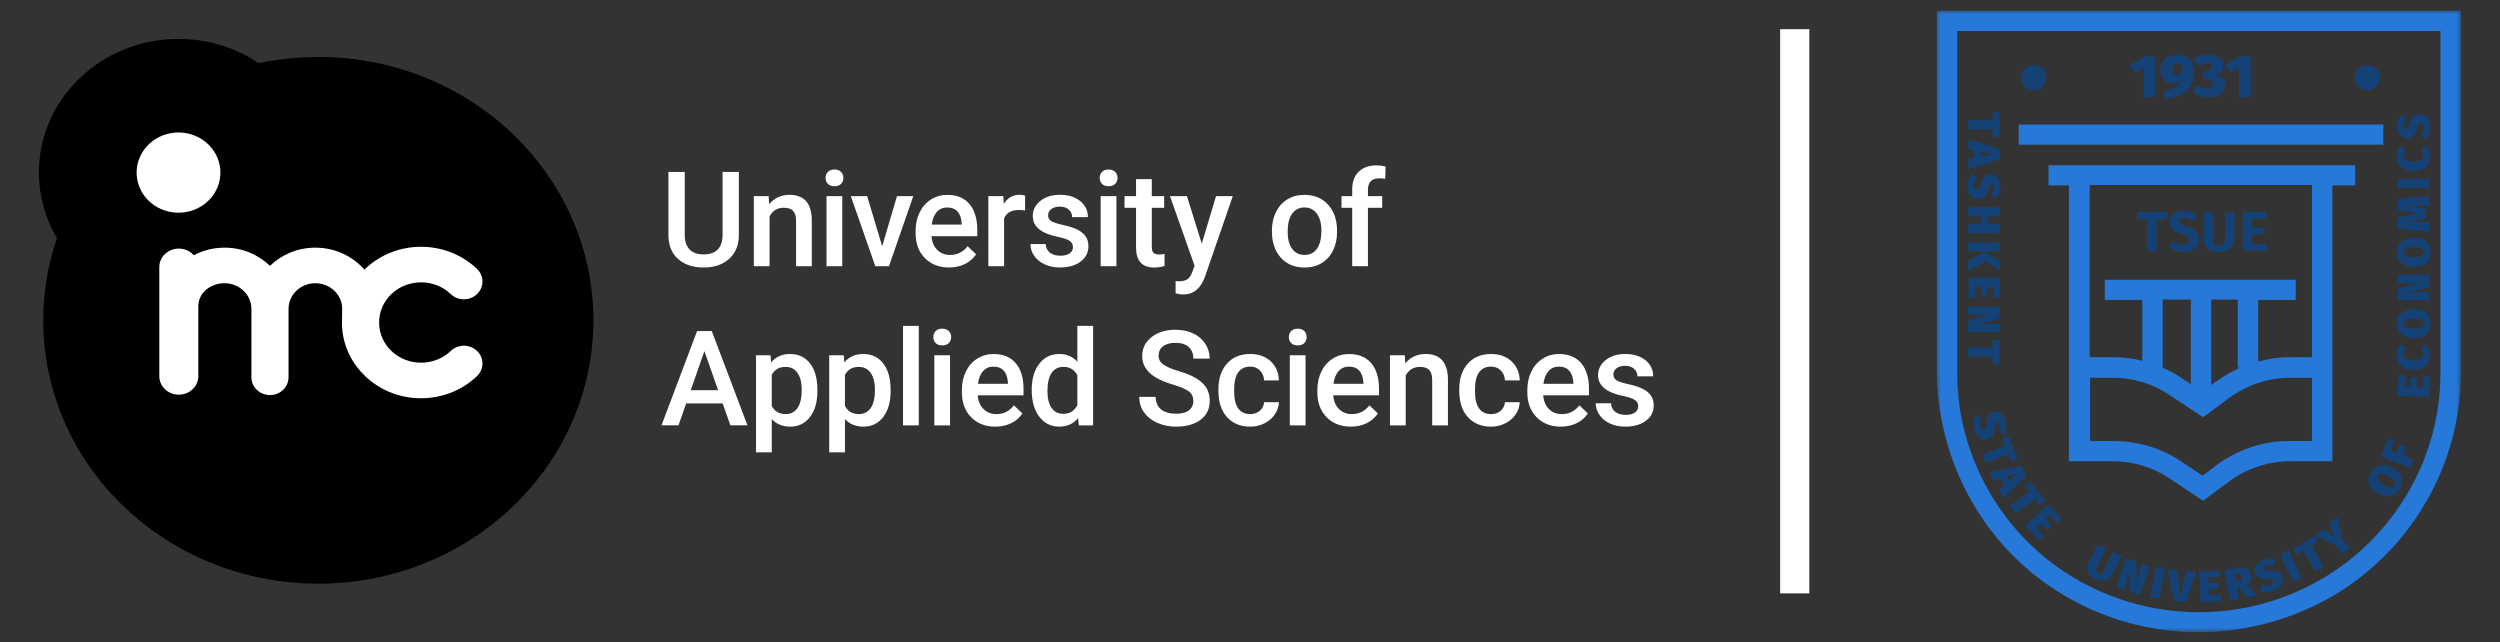 <svg width="257" height="66" viewBox="0 0 257 66" fill="none" xmlns="http://www.w3.org/2000/svg">
<rect x="0" y="0" width="257" height="66" fill="#333333" stroke="none"/>
<mask id="mask0_67_309" style="mask-type:luminance" maskUnits="userSpaceOnUse" x="199" y="1" width="54" height="64">
<path d="M253 1H199V65H253V1Z" fill="white"/>
</mask>
<g mask="url(#mask0_67_309)">
<path d="M245.009 12.801H207.527V14.873H245.009V12.801Z" fill="#2679D9"/>
<path d="M210.839 16.987H210.588V19.06H210.839H212.684V45.63V47.413H217.212C219.308 47.413 221.321 48.034 223.04 49.195L226.478 51.475L229.161 49.485C230.964 48.159 233.186 47.413 235.408 47.413H239.768V45.63V19.06H241.865H242.116V16.987H241.865H210.839ZM227.903 47.785L226.436 48.905L224.256 47.454C222.159 46.045 219.77 45.34 217.254 45.34H214.864V38.832H217.212C219.308 38.832 221.321 39.454 223.04 40.615L226.478 42.894L229.161 40.905C230.964 39.578 233.186 38.832 235.408 38.832H237.672V45.34H235.408C232.725 45.298 230.041 46.21 227.903 47.785ZM225.22 30.791V39.495L224.214 38.832C223.627 38.418 222.956 38.086 222.327 37.796V30.791H225.22ZM227.316 30.791H230.041V37.796H230.293C229.454 38.169 228.658 38.625 227.903 39.164L227.316 39.578V30.791ZM237.672 36.718H235.408C234.276 36.718 233.186 36.884 232.138 37.174V30.832H235.995V28.759H216.374V30.832H220.231V37.091C219.267 36.842 218.26 36.718 217.212 36.718H214.822V19.018H237.672V36.718Z" fill="#2679D9"/>
<path d="M222.789 21.795L222.705 22.541H221.699V25.816H220.735V22.541H219.729V21.795H222.789ZM225.263 21.837C225.472 21.92 225.682 22.044 225.892 22.21L225.43 22.707C225.137 22.5 224.844 22.376 224.55 22.376C224.382 22.376 224.257 22.417 224.173 22.459C224.089 22.541 224.047 22.624 224.047 22.749C224.047 22.832 224.089 22.915 224.131 22.956C224.173 22.997 224.257 23.08 224.34 23.122C224.466 23.163 224.592 23.246 224.844 23.288C225.263 23.412 225.556 23.578 225.766 23.785C225.975 23.992 226.059 24.241 226.059 24.614C226.059 24.863 225.975 25.07 225.85 25.277C225.724 25.485 225.556 25.609 225.305 25.733C225.053 25.858 224.76 25.899 224.466 25.899C224.131 25.899 223.837 25.858 223.586 25.733C223.334 25.609 223.125 25.485 222.915 25.319L223.418 24.78C223.586 24.904 223.753 25.029 223.879 25.07C224.047 25.153 224.215 25.153 224.424 25.153C224.634 25.153 224.76 25.111 224.885 25.029C225.011 24.946 225.053 24.821 225.053 24.655C225.053 24.573 225.011 24.49 224.969 24.407C224.927 24.324 224.844 24.282 224.76 24.241C224.634 24.2 224.508 24.117 224.298 24.075C223.837 23.951 223.544 23.785 223.334 23.578C223.166 23.37 223.041 23.122 223.041 22.832C223.041 22.583 223.083 22.417 223.208 22.21C223.334 22.044 223.502 21.92 223.712 21.795C223.921 21.712 224.173 21.671 224.466 21.671C224.802 21.712 225.053 21.754 225.263 21.837ZM229.707 24.49C229.707 24.78 229.665 24.987 229.539 25.236C229.413 25.443 229.246 25.609 228.994 25.733C228.743 25.858 228.449 25.899 228.114 25.899C227.611 25.899 227.191 25.775 226.94 25.526C226.688 25.277 226.521 24.904 226.521 24.49V21.837H227.485V24.448C227.485 24.697 227.527 24.904 227.653 25.029C227.736 25.153 227.904 25.236 228.114 25.236C228.323 25.236 228.491 25.153 228.575 25.029C228.659 24.904 228.743 24.697 228.743 24.448V21.837H229.707V24.49ZM233.019 21.795L232.935 22.459H231.51V23.412H232.768V24.075H231.51V25.111H233.019V25.775H230.545V21.795H233.019Z" fill="#144276"/>
<path d="M226.018 64.988C221.029 64.988 215.998 63.62 211.596 60.842C203.713 55.91 199.102 47.163 199.102 37.961V1.111H252.976V38.376C252.976 47.661 247.987 56.366 239.979 61.174C235.661 63.703 230.839 64.988 226.018 64.988ZM201.198 3.184V38.376C201.198 46.915 205.81 54.998 213.189 59.392C221.113 64.117 230.965 64.117 238.889 59.392C246.31 54.956 250.88 46.915 250.88 38.376V3.184H201.198Z" fill="#2679D9"/>
<path d="M205.556 14.127L204.844 14.044V13.298H202.328V12.345H204.844V11.557H205.556V14.127Z" fill="#144276"/>
<path d="M202.328 16.324L202.957 16.2V15.454L202.328 15.329V14.335L205.556 15.288V16.407L202.328 17.36V16.324ZM203.628 15.578V16.075L204.886 15.827L203.628 15.578Z" fill="#144276"/>
<path d="M205.181 20.386L204.678 19.972C204.846 19.765 204.929 19.516 204.929 19.267C204.929 19.143 204.929 19.06 204.887 19.019C204.846 18.977 204.804 18.936 204.72 18.936C204.678 18.936 204.636 18.936 204.594 18.977C204.552 19.019 204.51 19.06 204.51 19.143C204.468 19.226 204.426 19.35 204.384 19.516C204.259 19.848 204.133 20.096 203.965 20.262C203.797 20.428 203.588 20.469 203.294 20.469C203.085 20.469 202.917 20.428 202.749 20.303C202.582 20.179 202.456 20.055 202.372 19.848C202.288 19.64 202.246 19.392 202.246 19.143C202.246 18.853 202.288 18.604 202.372 18.397C202.456 18.189 202.582 17.982 202.707 17.858L203.21 18.314C203.001 18.563 202.917 18.811 202.917 19.102C202.917 19.226 202.959 19.35 203.001 19.392C203.043 19.474 203.127 19.474 203.21 19.474C203.294 19.474 203.336 19.474 203.378 19.433C203.42 19.392 203.462 19.35 203.504 19.267C203.546 19.184 203.588 19.102 203.63 18.936C203.755 18.563 203.881 18.314 204.049 18.148C204.217 17.982 204.426 17.941 204.678 17.941C204.887 17.941 205.055 17.982 205.181 18.107C205.349 18.231 205.432 18.355 205.516 18.563C205.6 18.77 205.642 18.977 205.642 19.184C205.642 19.682 205.474 20.055 205.181 20.386Z" fill="#144276"/>
<path d="M202.328 22.997H203.628V22.251H202.328V21.298H205.556V22.251H204.382V22.997H205.556V23.951H202.328V22.997Z" fill="#144276"/>
<path d="M205.556 25.858H202.328V24.904H205.556V25.858ZM205.556 27.764L204.131 26.852L202.328 27.847V26.77L204.047 25.899L205.556 26.811V27.764Z" fill="#144276"/>
<path d="M205.557 30.666L204.887 30.583V29.505H204.3V30.459H203.671V29.505H203.042V30.624H202.371V28.552H205.599V30.666H205.557Z" fill="#144276"/>
<path d="M202.328 34.148V32.946L204.676 32.241H204.592C204.382 32.283 204.173 32.283 203.963 32.324C203.796 32.324 203.586 32.366 203.334 32.366H202.328V31.537H205.556V32.697L203.209 33.443H203.292C203.502 33.402 203.712 33.36 203.879 33.36C204.047 33.36 204.257 33.319 204.508 33.319H205.556V34.148H202.328Z" fill="#144276"/>
<path d="M205.556 37.505L204.844 37.422V36.676H202.328V35.723H204.844V34.935H205.556V37.505Z" fill="#144276"/>
<path d="M206.06 44.677L205.473 44.386C205.598 44.138 205.598 43.889 205.556 43.64C205.515 43.516 205.473 43.433 205.431 43.392C205.389 43.35 205.305 43.309 205.263 43.35C205.221 43.35 205.179 43.392 205.137 43.433C205.095 43.475 205.095 43.516 205.095 43.599C205.095 43.682 205.053 43.806 205.053 43.972C205.011 44.345 204.97 44.594 204.844 44.76C204.718 44.925 204.508 45.05 204.257 45.133C204.047 45.174 203.879 45.174 203.67 45.091C203.502 45.008 203.334 44.884 203.209 44.718C203.083 44.552 202.957 44.304 202.915 44.055C202.831 43.765 202.831 43.516 202.873 43.309C202.915 43.06 202.999 42.894 203.083 42.687L203.712 43.019C203.586 43.309 203.544 43.599 203.586 43.847C203.628 43.972 203.67 44.055 203.754 44.138C203.838 44.221 203.879 44.221 203.963 44.179C204.005 44.179 204.089 44.138 204.089 44.096C204.089 44.055 204.131 44.013 204.173 43.931C204.173 43.848 204.215 43.723 204.215 43.599C204.257 43.226 204.299 42.936 204.424 42.728C204.55 42.521 204.718 42.438 204.97 42.355C205.179 42.314 205.347 42.314 205.515 42.397C205.682 42.48 205.85 42.604 205.934 42.77C206.06 42.936 206.143 43.143 206.185 43.35C206.311 43.889 206.269 44.304 206.06 44.677Z" fill="#144276"/>
<path d="M207.403 47.205L206.69 47.371L206.438 46.708L204.132 47.62L203.797 46.749L206.103 45.837L205.809 45.091L206.48 44.842L207.403 47.205Z" fill="#144276"/>
<path d="M205.474 50.314L205.977 49.899L205.6 49.236L205.013 49.443L204.51 48.573L207.78 47.868L208.325 48.863L205.977 51.226L205.474 50.314ZM206.229 49.029L206.48 49.443L207.445 48.614L206.229 49.029Z" fill="#144276"/>
<path d="M210.253 51.557L209.624 51.889L209.205 51.309L207.192 52.76L206.605 52.014L208.618 50.563L208.157 49.941L208.744 49.526L210.253 51.557Z" fill="#144276"/>
<path d="M211.973 53.34L211.428 53.713L210.673 52.967L210.254 53.381L210.924 54.044L210.463 54.5L209.792 53.837L209.331 54.293L210.128 55.122L209.667 55.578L208.199 54.086L210.505 51.889L211.973 53.34Z" fill="#144276"/>
<path d="M217.13 59.06C217.046 59.267 216.878 59.433 216.711 59.516C216.543 59.599 216.333 59.682 216.124 59.682C215.914 59.682 215.662 59.64 215.369 59.475C214.95 59.267 214.698 59.019 214.614 58.77C214.488 58.48 214.53 58.19 214.698 57.858L215.62 55.993L216.501 56.407L215.578 58.273C215.495 58.438 215.453 58.563 215.495 58.687C215.537 58.811 215.579 58.853 215.704 58.936C215.83 58.977 215.914 59.019 216.04 58.936C216.124 58.894 216.207 58.77 216.291 58.604L217.214 56.739L218.094 57.153L217.13 59.06Z" fill="#144276"/>
<path d="M220.022 61.174L218.89 60.801L218.932 58.397V58.48C218.89 58.687 218.849 58.894 218.807 59.101C218.765 59.309 218.723 59.474 218.639 59.723L218.345 60.676L217.549 60.428L218.513 57.402L219.645 57.775V60.221V60.138C219.687 59.93 219.687 59.723 219.729 59.557C219.771 59.392 219.813 59.184 219.897 58.936L220.19 57.982L220.987 58.231L220.022 61.174Z" fill="#144276"/>
<path d="M222.579 58.438L221.992 61.547L221.027 61.381L221.614 58.273L222.579 58.438Z" fill="#144276"/>
<path d="M225.807 58.77L224.717 61.879L223.459 61.796L222.83 58.562L223.836 58.645L224.13 61.215L224.759 58.728L225.807 58.77Z" fill="#144276"/>
<path d="M228.197 58.645L228.113 59.309L227.023 59.35L227.065 59.931L228.029 59.889L228.071 60.511L227.107 60.552L227.149 61.174L228.281 61.133L228.323 61.796L226.226 61.92L226.059 58.77L228.197 58.645Z" fill="#144276"/>
<path d="M230.168 60.386L230 60.428L230.209 61.547L229.245 61.713L228.658 58.604L229.832 58.397C230.293 58.314 230.671 58.314 230.922 58.438C231.174 58.562 231.341 58.77 231.425 59.143C231.467 59.35 231.467 59.516 231.383 59.64C231.3 59.806 231.216 59.93 231.006 60.096L232.012 61.215L230.964 61.423L230.168 60.386ZM229.874 59.806L230.126 59.764C230.251 59.723 230.335 59.682 230.377 59.599C230.419 59.516 230.461 59.433 230.419 59.267C230.377 59.018 230.209 58.935 229.916 58.977L229.706 59.018L229.874 59.806Z" fill="#144276"/>
<path d="M233.983 57.568L233.732 58.148C233.48 58.065 233.229 58.065 232.977 58.148C232.851 58.189 232.809 58.231 232.767 58.272C232.725 58.314 232.725 58.397 232.725 58.48C232.725 58.521 232.767 58.562 232.809 58.604C232.851 58.645 232.893 58.645 232.977 58.645C233.061 58.645 233.187 58.645 233.354 58.645C233.732 58.645 233.983 58.687 234.193 58.77C234.403 58.894 234.528 59.06 234.612 59.309C234.696 59.516 234.696 59.682 234.612 59.889C234.528 60.096 234.444 60.221 234.277 60.386C234.109 60.552 233.899 60.635 233.648 60.759C233.396 60.842 233.103 60.884 232.893 60.884C232.642 60.884 232.432 60.801 232.264 60.718L232.558 60.096C232.851 60.221 233.145 60.221 233.396 60.138C233.522 60.096 233.606 60.055 233.648 59.972C233.69 59.889 233.69 59.806 233.69 59.723C233.69 59.682 233.648 59.599 233.606 59.599C233.564 59.557 233.522 59.557 233.438 59.516C233.354 59.516 233.229 59.516 233.103 59.516C232.725 59.516 232.432 59.474 232.222 59.391C232.013 59.267 231.887 59.101 231.803 58.894C231.719 58.687 231.719 58.521 231.803 58.355C231.887 58.189 231.971 58.023 232.139 57.899C232.306 57.775 232.474 57.651 232.725 57.568C233.187 57.402 233.606 57.402 233.983 57.568Z" fill="#144276"/>
<path d="M235.283 56.573L236.624 59.433L235.744 59.847L234.402 56.987L235.283 56.573Z" fill="#144276"/>
<path d="M237.923 55.081L238.217 55.744L237.588 56.117L238.888 58.231L238.049 58.728L236.749 56.614L236.079 57.029L235.701 56.449L237.923 55.081Z" fill="#144276"/>
<path d="M240.314 53.174L240.775 55.371L241.529 56.282L240.775 56.904L240.02 55.992L237.924 55.081L238.72 54.417L239.936 55.122L239.475 53.795L240.314 53.174Z" fill="#144276"/>
<path d="M244.717 47.827C245.094 47.744 245.513 47.827 245.975 48.117C246.268 48.283 246.52 48.49 246.687 48.697C246.855 48.905 246.939 49.153 246.939 49.444C246.939 49.692 246.855 49.982 246.687 50.231C246.436 50.645 246.142 50.894 245.723 50.977C245.346 51.06 244.884 50.977 244.423 50.687C244.13 50.521 243.878 50.314 243.711 50.107C243.543 49.899 243.459 49.651 243.459 49.361C243.459 49.112 243.543 48.822 243.711 48.573C244.046 48.158 244.339 47.91 244.717 47.827ZM244.381 49.361C244.465 49.526 244.675 49.651 245.01 49.858C245.346 50.024 245.597 50.148 245.765 50.148C245.933 50.148 246.058 50.065 246.184 49.941C246.268 49.775 246.268 49.609 246.184 49.485C246.1 49.319 245.891 49.195 245.555 48.987C245.22 48.822 244.968 48.697 244.801 48.697C244.633 48.697 244.507 48.78 244.381 48.905C244.297 49.07 244.297 49.236 244.381 49.361Z" fill="#144276"/>
<path d="M247.735 48.117L244.758 46.956L245.512 45.049L246.099 45.381L245.722 46.293L246.393 46.541L246.728 45.712L247.357 45.961L247.022 46.79L248.112 47.246L247.735 48.117Z" fill="#144276"/>
<path d="M246.562 38.501L247.233 38.625L247.191 39.703L247.778 39.744L247.82 38.791L248.449 38.832L248.407 39.785L249.036 39.827L249.078 38.708L249.749 38.749L249.665 40.822L246.479 40.697L246.562 38.501Z" fill="#144276"/>
<path d="M246.814 35.392L247.317 35.848C247.233 35.93 247.191 36.013 247.149 36.138C247.107 36.262 247.107 36.303 247.107 36.428C247.107 36.635 247.191 36.76 247.359 36.884C247.527 36.967 247.778 37.05 248.114 37.05C248.449 37.05 248.701 37.008 248.868 36.884C249.036 36.76 249.12 36.635 249.12 36.428C249.12 36.303 249.078 36.221 249.036 36.138C248.994 36.055 248.91 35.93 248.826 35.848L249.371 35.433C249.497 35.557 249.623 35.723 249.707 35.889C249.791 36.055 249.833 36.262 249.833 36.469C249.833 36.801 249.749 37.05 249.623 37.298C249.497 37.547 249.288 37.713 249.036 37.837C248.784 37.962 248.491 38.044 248.114 38.044C247.778 38.044 247.443 37.962 247.191 37.837C246.94 37.713 246.73 37.547 246.604 37.298C246.478 37.05 246.395 36.801 246.395 36.511C246.437 36.013 246.562 35.682 246.814 35.392Z" fill="#144276"/>
<path d="M246.897 32.158C247.19 31.91 247.609 31.785 248.155 31.785C248.49 31.785 248.783 31.827 249.077 31.951C249.328 32.075 249.538 32.241 249.664 32.449C249.79 32.656 249.873 32.946 249.873 33.278C249.873 33.775 249.706 34.148 249.412 34.397C249.119 34.645 248.7 34.77 248.155 34.77C247.819 34.77 247.526 34.728 247.232 34.604C246.981 34.48 246.771 34.314 246.645 34.106C246.519 33.899 246.436 33.609 246.436 33.278C246.436 32.78 246.603 32.407 246.897 32.158ZM247.358 33.651C247.526 33.733 247.777 33.775 248.155 33.775C248.532 33.775 248.783 33.733 248.951 33.651C249.119 33.568 249.203 33.443 249.203 33.278C249.203 33.112 249.119 32.946 248.951 32.863C248.783 32.78 248.532 32.739 248.155 32.739C247.777 32.739 247.526 32.78 247.358 32.863C247.19 32.946 247.106 33.07 247.106 33.236C247.106 33.402 247.19 33.609 247.358 33.651Z" fill="#144276"/>
<path d="M249.748 28.303V29.505L247.4 30.169H247.484C247.694 30.127 247.903 30.127 248.113 30.086C248.281 30.086 248.49 30.044 248.742 30.044H249.748V30.873H246.52V29.713L248.867 28.966H248.784C248.574 29.008 248.364 29.049 248.197 29.049C248.029 29.049 247.819 29.091 247.568 29.091H246.52V28.262H249.748V28.303Z" fill="#144276"/>
<path d="M246.897 24.821C247.19 24.573 247.609 24.448 248.155 24.448C248.49 24.448 248.783 24.49 249.077 24.614C249.328 24.738 249.538 24.904 249.664 25.111C249.79 25.319 249.873 25.609 249.873 25.94C249.873 26.438 249.706 26.811 249.412 27.06C249.119 27.308 248.7 27.433 248.155 27.433C247.819 27.433 247.526 27.391 247.232 27.267C246.981 27.142 246.771 26.977 246.645 26.769C246.519 26.562 246.436 26.272 246.436 25.94C246.436 25.443 246.603 25.07 246.897 24.821ZM247.358 26.314C247.526 26.396 247.777 26.438 248.155 26.438C248.532 26.438 248.783 26.396 248.951 26.314C249.119 26.23 249.203 26.106 249.203 25.94C249.203 25.775 249.119 25.609 248.951 25.526C248.783 25.443 248.532 25.401 248.155 25.401C247.777 25.401 247.526 25.443 247.358 25.526C247.19 25.609 247.106 25.733 247.106 25.899C247.106 26.065 247.19 26.23 247.358 26.314Z" fill="#144276"/>
<path d="M249.749 20.179V21.132L248.617 21.173C248.533 21.173 248.407 21.173 248.197 21.173C247.904 21.173 247.569 21.173 247.275 21.132L249.413 21.505V22.417L247.275 22.831C247.694 22.79 248.072 22.79 248.365 22.79H248.575L249.707 22.831V23.785L246.479 23.536V22.293L248.575 21.919L246.479 21.588V20.427L249.749 20.179Z" fill="#144276"/>
<path d="M246.52 18.396H249.748V19.35H246.52V18.396Z" fill="#144276"/>
<path d="M246.814 14.956L247.317 15.412C247.233 15.495 247.191 15.578 247.149 15.702C247.107 15.827 247.107 15.868 247.107 15.992C247.107 16.2 247.191 16.324 247.359 16.448C247.527 16.531 247.778 16.614 248.114 16.614C248.449 16.614 248.701 16.573 248.868 16.448C249.036 16.324 249.12 16.2 249.12 15.992C249.12 15.868 249.078 15.785 249.036 15.702C248.994 15.619 248.91 15.495 248.826 15.412L249.371 14.998C249.497 15.122 249.623 15.288 249.707 15.454C249.791 15.619 249.833 15.827 249.833 16.034C249.833 16.365 249.749 16.614 249.623 16.863C249.497 17.111 249.288 17.277 249.036 17.402C248.784 17.526 248.491 17.609 248.114 17.609C247.778 17.609 247.443 17.526 247.191 17.402C246.94 17.277 246.73 17.111 246.604 16.863C246.478 16.614 246.395 16.365 246.395 16.075C246.437 15.619 246.562 15.246 246.814 14.956Z" fill="#144276"/>
<path d="M246.897 11.806L247.4 12.22C247.232 12.427 247.148 12.676 247.148 12.925C247.148 13.049 247.148 13.132 247.19 13.174C247.232 13.215 247.274 13.256 247.358 13.256C247.4 13.256 247.442 13.256 247.484 13.215C247.526 13.174 247.568 13.132 247.568 13.049C247.61 12.966 247.651 12.842 247.693 12.676C247.819 12.345 247.945 12.096 248.113 11.93C248.28 11.764 248.49 11.723 248.783 11.723C248.993 11.723 249.161 11.764 249.329 11.889C249.496 12.013 249.622 12.137 249.706 12.345C249.79 12.552 249.832 12.8 249.832 13.049C249.832 13.339 249.79 13.588 249.706 13.795C249.622 14.002 249.496 14.21 249.37 14.334L248.867 13.878C249.077 13.629 249.161 13.381 249.161 13.091C249.161 12.966 249.119 12.842 249.077 12.8C249.035 12.759 248.951 12.717 248.867 12.717C248.783 12.717 248.742 12.717 248.7 12.759C248.658 12.8 248.616 12.842 248.574 12.925C248.532 13.008 248.49 13.091 248.448 13.256C248.322 13.629 248.197 13.878 248.029 14.044C247.861 14.21 247.651 14.251 247.4 14.251C247.19 14.251 247.023 14.21 246.897 14.085C246.729 13.961 246.645 13.837 246.561 13.629C246.478 13.422 246.436 13.215 246.436 13.008C246.436 12.51 246.603 12.096 246.897 11.806Z" fill="#144276"/>
<path d="M221.573 5.754V9.982H220.357V6.956L219.477 7.495L218.932 6.707L220.441 5.795H221.573V5.754Z" fill="#144276"/>
<path d="M224.759 5.878C225.011 6.002 225.221 6.21 225.346 6.458C225.472 6.707 225.556 6.997 225.556 7.287C225.556 7.868 225.472 8.324 225.263 8.738C225.053 9.111 224.759 9.443 224.298 9.692C223.879 9.94 223.334 10.106 222.663 10.189L222.412 9.36C222.789 9.277 223.082 9.194 223.292 9.111C223.502 9.028 223.711 8.904 223.837 8.78C223.963 8.655 224.089 8.49 224.172 8.241C224.047 8.365 223.921 8.448 223.795 8.49C223.669 8.531 223.502 8.572 223.334 8.572C223.124 8.572 222.915 8.531 222.705 8.407C222.495 8.282 222.37 8.116 222.244 7.909C222.118 7.702 222.076 7.453 222.076 7.163C222.076 6.873 222.16 6.624 222.286 6.376C222.453 6.168 222.621 5.961 222.915 5.837C223.208 5.712 223.46 5.629 223.795 5.629C224.172 5.671 224.508 5.754 224.759 5.878ZM224.005 7.66C224.089 7.619 224.172 7.536 224.256 7.453C224.256 7.205 224.256 7.039 224.214 6.873C224.172 6.749 224.131 6.624 224.089 6.583C224.005 6.541 223.921 6.5 223.795 6.5C223.669 6.5 223.544 6.541 223.46 6.666C223.376 6.749 223.334 6.914 223.334 7.08C223.334 7.495 223.46 7.702 223.753 7.702C223.837 7.743 223.921 7.702 224.005 7.66Z" fill="#144276"/>
<path d="M227.904 5.795C228.114 5.878 228.323 6.002 228.407 6.168C228.533 6.334 228.575 6.5 228.575 6.707C228.575 6.956 228.491 7.163 228.365 7.329C228.24 7.495 228.03 7.619 227.737 7.702C228.03 7.743 228.282 7.826 228.449 7.992C228.617 8.158 228.743 8.407 228.743 8.738C228.743 8.987 228.659 9.194 228.533 9.401C228.407 9.609 228.198 9.774 227.946 9.857C227.695 9.94 227.359 10.023 226.982 10.023C226.311 10.023 225.766 9.816 225.389 9.36L226.018 8.738C226.185 8.863 226.311 8.987 226.437 9.028C226.563 9.07 226.688 9.111 226.856 9.111C227.024 9.111 227.15 9.07 227.275 8.987C227.359 8.904 227.443 8.78 227.443 8.614C227.443 8.448 227.401 8.324 227.275 8.241C227.191 8.158 227.024 8.116 226.814 8.116H226.437L226.563 7.287H226.814C226.982 7.287 227.108 7.246 227.191 7.163C227.275 7.08 227.317 6.997 227.317 6.831C227.317 6.707 227.275 6.624 227.191 6.541C227.108 6.458 226.982 6.458 226.856 6.458C226.563 6.458 226.311 6.583 226.059 6.831L225.431 6.21C225.85 5.795 226.395 5.588 227.024 5.588C227.401 5.671 227.695 5.712 227.904 5.795Z" fill="#144276"/>
<path d="M231.384 5.754V9.982H230.168V6.956L229.287 7.495L228.742 6.707L230.251 5.795H231.384V5.754Z" fill="#144276"/>
<path d="M209.079 9.277C209.797 9.277 210.379 8.702 210.379 7.992C210.379 7.282 209.797 6.707 209.079 6.707C208.361 6.707 207.779 7.282 207.779 7.992C207.779 8.702 208.361 9.277 209.079 9.277Z" fill="#144276"/>
<path d="M243.374 9.277C244.092 9.277 244.674 8.702 244.674 7.992C244.674 7.282 244.092 6.707 243.374 6.707C242.656 6.707 242.074 7.282 242.074 7.992C242.074 8.702 242.656 9.277 243.374 9.277Z" fill="#144276"/>
</g>
<path d="M186 3H183V61H186V3Z" fill="white"/>
<path d="M32.724 5.856C30.62 5.856 28.571 6.078 26.599 6.495C24.265 4.923 21.422 4 18.352 4C10.425 4 4 10.152 4 17.74C4 20.195 4.673 22.497 5.85 24.491C4.941 27.146 4.447 29.982 4.447 32.928C4.447 47.879 17.107 60 32.724 60C48.34 60 61 47.879 61 32.928C61 17.976 48.34 5.856 32.724 5.856Z" fill="black"/>
<path d="M46.339 36.076C44.656 37.687 41.919 37.687 40.236 36.076C39.503 35.375 39.09 34.482 38.995 33.566C38.995 33.566 38.968 33.411 38.977 33.111C38.986 32.832 38.995 32.725 38.995 32.725C39.096 31.784 39.527 30.911 40.235 30.233C41.917 28.622 44.656 28.622 46.339 30.233C47.085 30.948 48.294 30.948 49.04 30.233C49.786 29.519 49.786 28.361 49.04 27.647C45.867 24.61 40.706 24.61 37.535 27.647C37.51 27.671 37.486 27.696 37.463 27.72C36.255 26.339 34.444 25.459 32.42 25.459C30.597 25.459 28.946 26.175 27.753 27.326C26.56 26.175 24.91 25.459 23.087 25.459C21.939 25.459 20.86 25.743 19.921 26.24C19.553 25.823 19 25.556 18.382 25.556C17.274 25.556 16.377 26.408 16.377 27.459V38.671C16.377 39.722 17.274 40.574 18.382 40.574C19.49 40.574 20.387 39.722 20.387 38.671V31.408C20.448 29.978 21.76 29.115 23.087 29.115C24.608 29.115 25.845 30.299 25.845 31.756V38.786C25.845 39.795 26.699 40.613 27.753 40.613C28.807 40.613 29.662 39.795 29.662 38.786V31.756C29.662 30.299 30.898 29.115 32.42 29.115C33.941 29.115 35.178 30.299 35.178 31.756C35.178 31.756 35.152 32.954 35.152 33.155C35.152 35.236 35.997 37.192 37.535 38.662C39.121 40.181 41.203 40.94 43.286 40.94C45.37 40.94 47.453 40.181 49.039 38.662C49.785 37.948 49.785 36.791 49.039 36.076C48.294 35.362 47.085 35.362 46.339 36.076Z" fill="white"/>
<path d="M19.041 21.813C21.39 21.448 22.984 19.33 22.603 17.081C22.222 14.833 20.009 13.306 17.661 13.671C15.313 14.036 13.718 16.154 14.099 18.403C14.48 20.651 16.693 22.178 19.041 21.813Z" fill="white"/>
<path d="M75.955 17.673V24.15C75.955 25.181 75.626 25.997 74.967 26.598C74.307 27.199 73.431 27.501 72.334 27.501C71.225 27.501 70.342 27.203 69.692 26.611C69.039 26.019 68.713 25.196 68.713 24.144V17.673H70.391V24.157C70.391 24.805 70.557 25.299 70.885 25.641C71.214 25.983 71.697 26.153 72.336 26.153C73.632 26.153 74.281 25.469 74.281 24.103V17.673H75.955Z" fill="white"/>
<path d="M79.019 20.163L79.065 20.994C79.597 20.351 80.297 20.029 81.162 20.029C82.662 20.029 83.426 20.887 83.453 22.606V27.367H81.835V22.7C81.835 22.244 81.736 21.904 81.537 21.685C81.341 21.466 81.017 21.356 80.57 21.356C79.917 21.356 79.432 21.651 79.112 22.241V27.367H77.494V20.163H79.019Z" fill="white"/>
<path d="M84.869 18.292C84.869 18.044 84.947 17.836 85.106 17.673C85.265 17.509 85.488 17.427 85.781 17.427C86.074 17.427 86.3 17.509 86.46 17.673C86.619 17.836 86.7 18.044 86.7 18.292C86.7 18.535 86.619 18.739 86.46 18.902C86.302 19.065 86.074 19.146 85.781 19.146C85.488 19.146 85.263 19.065 85.106 18.902C84.947 18.739 84.869 18.535 84.869 18.292ZM86.586 27.366H84.968V20.163H86.586V27.366Z" fill="white"/>
<path d="M90.688 25.315L92.212 20.163H93.884L91.387 27.366H89.981L87.465 20.163H89.143L90.688 25.315Z" fill="white"/>
<path d="M97.57 27.498C96.544 27.498 95.714 27.177 95.077 26.531C94.44 25.885 94.123 25.024 94.123 23.951V23.752C94.123 23.033 94.262 22.391 94.539 21.826C94.816 21.26 95.205 20.82 95.708 20.505C96.208 20.19 96.769 20.033 97.386 20.033C98.368 20.033 99.125 20.346 99.659 20.972C100.194 21.598 100.462 22.483 100.462 23.627V24.28H95.755C95.804 24.874 96.003 25.346 96.351 25.69C96.7 26.037 97.138 26.209 97.666 26.209C98.408 26.209 99.011 25.909 99.476 25.31L100.348 26.142C100.06 26.573 99.675 26.906 99.192 27.143C98.71 27.38 98.169 27.498 97.57 27.498ZM97.377 21.327C96.933 21.327 96.575 21.484 96.302 21.792C96.03 22.103 95.855 22.537 95.779 23.091H98.862V22.97C98.826 22.429 98.683 22.02 98.428 21.741C98.175 21.466 97.824 21.327 97.377 21.327Z" fill="white"/>
<path d="M105.377 21.64C105.164 21.604 104.943 21.587 104.717 21.587C103.975 21.587 103.477 21.87 103.22 22.438V27.364H101.602V20.16H103.146L103.186 20.965C103.577 20.339 104.118 20.026 104.811 20.026C105.041 20.026 105.234 20.058 105.383 20.12L105.377 21.64Z" fill="white"/>
<path d="M110.297 25.409C110.297 25.12 110.179 24.901 109.942 24.749C109.705 24.599 109.309 24.465 108.759 24.349C108.21 24.233 107.749 24.088 107.38 23.909C106.573 23.518 106.169 22.952 106.169 22.21C106.169 21.589 106.43 21.07 106.953 20.652C107.476 20.234 108.142 20.026 108.952 20.026C109.812 20.026 110.507 20.239 111.039 20.666C111.571 21.093 111.835 21.645 111.835 22.324H110.217C110.217 22.013 110.1 21.754 109.87 21.549C109.64 21.343 109.334 21.24 108.952 21.24C108.596 21.24 108.308 21.323 108.082 21.486C107.859 21.649 107.747 21.87 107.747 22.145C107.747 22.393 107.852 22.588 108.06 22.724C108.268 22.863 108.69 23.001 109.325 23.14C109.96 23.279 110.458 23.446 110.82 23.638C111.182 23.831 111.45 24.063 111.625 24.334C111.799 24.604 111.889 24.933 111.889 25.319C111.889 25.967 111.62 26.493 111.084 26.893C110.547 27.295 109.843 27.496 108.974 27.496C108.384 27.496 107.859 27.389 107.396 27.177C106.933 26.964 106.576 26.671 106.316 26.298C106.059 25.925 105.93 25.525 105.93 25.093H107.501C107.523 25.476 107.666 25.768 107.935 25.976C108.201 26.182 108.554 26.285 108.994 26.285C109.421 26.285 109.745 26.204 109.966 26.041C110.188 25.882 110.297 25.67 110.297 25.409Z" fill="white"/>
<path d="M113.051 18.292C113.051 18.044 113.129 17.836 113.288 17.673C113.446 17.509 113.67 17.427 113.963 17.427C114.256 17.427 114.481 17.509 114.642 17.673C114.801 17.836 114.881 18.044 114.881 18.292C114.881 18.535 114.801 18.739 114.642 18.902C114.483 19.065 114.256 19.146 113.963 19.146C113.67 19.146 113.444 19.065 113.288 18.902C113.129 18.739 113.051 18.535 113.051 18.292ZM114.767 27.366H113.149V20.163H114.767V27.366Z" fill="white"/>
<path d="M118.404 18.413V20.163H119.676V21.361H118.404V25.382C118.404 25.657 118.458 25.856 118.568 25.979C118.677 26.101 118.872 26.162 119.151 26.162C119.336 26.162 119.526 26.139 119.716 26.095V27.346C119.348 27.449 118.992 27.501 118.65 27.501C117.408 27.501 116.786 26.814 116.786 25.444V21.363H115.602V20.165H116.786V18.415H118.404V18.413Z" fill="white"/>
<path d="M123.543 25.048L125.007 20.162H126.731L123.867 28.457C123.427 29.668 122.683 30.274 121.63 30.274C121.395 30.274 121.136 30.234 120.852 30.153V28.895L121.159 28.915C121.568 28.915 121.874 28.841 122.082 28.692C122.287 28.544 122.45 28.294 122.571 27.943L122.804 27.324L120.273 20.16H122.017L123.543 25.048Z" fill="white"/>
<path d="M130.754 23.699C130.754 22.992 130.893 22.358 131.174 21.792C131.454 21.227 131.847 20.791 132.352 20.487C132.857 20.183 133.438 20.031 134.095 20.031C135.068 20.031 135.857 20.344 136.462 20.97C137.068 21.595 137.394 22.425 137.444 23.459L137.45 23.839C137.45 24.55 137.314 25.185 137.041 25.744C136.769 26.302 136.378 26.736 135.87 27.042C135.363 27.349 134.775 27.503 134.109 27.503C133.092 27.503 132.278 27.165 131.668 26.488C131.058 25.811 130.754 24.91 130.754 23.781V23.699ZM132.372 23.837C132.372 24.579 132.524 25.158 132.833 25.578C133.139 25.998 133.566 26.206 134.111 26.206C134.656 26.206 135.081 25.994 135.385 25.567C135.689 25.14 135.841 24.517 135.841 23.696C135.841 22.968 135.685 22.391 135.372 21.966C135.059 21.54 134.634 21.327 134.098 21.327C133.57 21.327 133.15 21.537 132.839 21.955C132.529 22.375 132.372 23.003 132.372 23.837Z" fill="white"/>
<path d="M139.006 27.366V21.361H137.906V20.163H139.006V19.503C139.006 18.705 139.227 18.088 139.672 17.653C140.117 17.217 140.738 17 141.536 17C141.82 17 142.122 17.04 142.441 17.121L142.401 18.386C142.224 18.35 142.017 18.332 141.782 18.332C141.009 18.332 140.624 18.73 140.624 19.523V20.163H142.088V21.361H140.624V27.366H139.006Z" fill="white"/>
<path d="M74.292 41.47H70.537L69.75 43.727H68L71.661 34.034H73.172L76.84 43.727H75.083L74.292 41.47ZM71.008 40.111H73.818L72.412 36.09L71.008 40.111Z" fill="white"/>
<path d="M84.031 40.198C84.031 41.311 83.778 42.201 83.271 42.865C82.766 43.528 82.086 43.859 81.234 43.859C80.445 43.859 79.813 43.6 79.337 43.081V46.497H77.719V36.523H79.21L79.277 37.257C79.751 36.68 80.396 36.392 81.214 36.392C82.093 36.392 82.781 36.718 83.282 37.373C83.78 38.028 84.031 38.935 84.031 40.1V40.198ZM82.419 40.059C82.419 39.34 82.276 38.77 81.99 38.35C81.704 37.927 81.295 37.717 80.761 37.717C80.099 37.717 79.625 37.99 79.337 38.535V41.731C79.63 42.29 80.11 42.569 80.774 42.569C81.288 42.569 81.691 42.362 81.983 41.946C82.274 41.53 82.419 40.902 82.419 40.059Z" fill="white"/>
<path d="M91.556 40.198C91.556 41.311 91.304 42.201 90.796 42.865C90.291 43.528 89.612 43.859 88.76 43.859C87.971 43.859 87.338 43.6 86.862 43.081V46.497H85.244V36.523H86.735L86.802 37.257C87.276 36.68 87.922 36.392 88.74 36.392C89.618 36.392 90.307 36.718 90.807 37.373C91.306 38.028 91.556 38.935 91.556 40.1V40.198ZM89.945 40.059C89.945 39.34 89.802 38.77 89.516 38.35C89.229 37.927 88.82 37.717 88.286 37.717C87.624 37.717 87.151 37.99 86.862 38.535V41.731C87.155 42.29 87.636 42.569 88.3 42.569C88.814 42.569 89.216 42.362 89.509 41.946C89.799 41.53 89.945 40.902 89.945 40.059Z" fill="white"/>
<path d="M94.448 43.728H92.83V33.502H94.448V43.728Z" fill="white"/>
<path d="M95.947 34.653C95.947 34.405 96.025 34.197 96.184 34.034C96.343 33.871 96.566 33.788 96.859 33.788C97.152 33.788 97.378 33.871 97.539 34.034C97.7 34.197 97.778 34.405 97.778 34.653C97.778 34.897 97.697 35.1 97.539 35.263C97.38 35.426 97.152 35.507 96.859 35.507C96.566 35.507 96.341 35.426 96.184 35.263C96.025 35.1 95.947 34.897 95.947 34.653ZM97.664 43.728H96.046V36.524H97.664V43.728Z" fill="white"/>
<path d="M102.325 43.859C101.3 43.859 100.47 43.537 99.833 42.892C99.196 42.245 98.879 41.385 98.879 40.312V40.113C98.879 39.394 99.017 38.752 99.295 38.187C99.572 37.621 99.961 37.181 100.464 36.866C100.964 36.55 101.525 36.394 102.142 36.394C103.123 36.394 103.881 36.707 104.415 37.333C104.95 37.959 105.218 38.844 105.218 39.988V40.641H100.511C100.56 41.235 100.759 41.707 101.107 42.051C101.456 42.398 101.894 42.57 102.422 42.57C103.164 42.57 103.767 42.27 104.232 41.671L105.104 42.503C104.815 42.934 104.431 43.267 103.948 43.504C103.465 43.741 102.924 43.859 102.325 43.859ZM102.131 37.688C101.686 37.688 101.329 37.845 101.056 38.155C100.783 38.466 100.609 38.9 100.533 39.454H103.615V39.333C103.579 38.792 103.436 38.383 103.182 38.104C102.927 37.824 102.58 37.688 102.131 37.688Z" fill="white"/>
<path d="M106.059 40.073C106.059 38.965 106.316 38.073 106.832 37.4C107.346 36.727 108.037 36.392 108.902 36.392C109.666 36.392 110.283 36.658 110.752 37.19V33.502H112.371V43.728H110.907L110.826 42.981C110.341 43.567 109.697 43.859 108.888 43.859C108.046 43.859 107.362 43.52 106.841 42.84C106.32 42.163 106.059 41.24 106.059 40.073ZM107.677 40.212C107.677 40.945 107.818 41.515 108.099 41.926C108.381 42.337 108.781 42.541 109.302 42.541C109.963 42.541 110.446 42.246 110.752 41.656V38.58C110.455 38.004 109.977 37.715 109.315 37.715C108.792 37.715 108.388 37.923 108.104 38.339C107.82 38.752 107.677 39.378 107.677 40.212Z" fill="white"/>
<path d="M122.676 41.231C122.676 40.804 122.526 40.476 122.227 40.245C121.927 40.015 121.386 39.783 120.606 39.546C119.826 39.309 119.205 39.05 118.742 38.761C117.859 38.207 117.417 37.483 117.417 36.591C117.417 35.809 117.734 35.167 118.371 34.66C119.008 34.153 119.835 33.9 120.852 33.9C121.527 33.9 122.128 34.025 122.656 34.273C123.183 34.521 123.599 34.877 123.901 35.335C124.203 35.793 124.355 36.303 124.355 36.861H122.676C122.676 36.356 122.517 35.958 122.2 35.672C121.882 35.386 121.429 35.243 120.839 35.243C120.289 35.243 119.862 35.362 119.558 35.596C119.254 35.831 119.102 36.16 119.102 36.582C119.102 36.937 119.265 37.233 119.594 37.472C119.922 37.709 120.463 37.941 121.219 38.164C121.974 38.388 122.58 38.643 123.036 38.931C123.492 39.217 123.827 39.546 124.042 39.917C124.256 40.288 124.361 40.721 124.361 41.218C124.361 42.025 124.053 42.668 123.431 43.144C122.812 43.62 121.972 43.86 120.912 43.86C120.211 43.86 119.567 43.73 118.979 43.471C118.391 43.211 117.933 42.852 117.607 42.396C117.28 41.94 117.117 41.405 117.117 40.797H118.802C118.802 41.347 118.984 41.774 119.348 42.076C119.712 42.378 120.233 42.53 120.912 42.53C121.498 42.53 121.938 42.411 122.233 42.174C122.528 41.935 122.676 41.622 122.676 41.231Z" fill="white"/>
<path d="M128.515 42.57C128.92 42.57 129.255 42.451 129.521 42.217C129.787 41.982 129.93 41.691 129.948 41.345H131.472C131.454 41.794 131.316 42.212 131.052 42.599C130.79 42.988 130.435 43.294 129.986 43.52C129.536 43.745 129.054 43.859 128.535 43.859C127.527 43.859 126.729 43.533 126.139 42.881C125.549 42.228 125.254 41.327 125.254 40.178V40.011C125.254 38.915 125.547 38.037 126.132 37.378C126.718 36.718 127.518 36.39 128.528 36.39C129.384 36.39 130.082 36.64 130.623 37.139C131.161 37.637 131.445 38.294 131.472 39.105H129.948C129.93 38.692 129.789 38.352 129.525 38.086C129.262 37.82 128.924 37.686 128.517 37.686C127.994 37.686 127.59 37.876 127.306 38.256C127.022 38.636 126.877 39.21 126.872 39.984V40.243C126.872 41.025 127.013 41.606 127.295 41.991C127.574 42.377 127.981 42.57 128.515 42.57Z" fill="white"/>
<path d="M132.492 34.653C132.492 34.405 132.57 34.197 132.729 34.034C132.888 33.871 133.111 33.788 133.404 33.788C133.697 33.788 133.923 33.871 134.084 34.034C134.245 34.197 134.323 34.405 134.323 34.653C134.323 34.897 134.242 35.1 134.084 35.263C133.925 35.426 133.697 35.507 133.404 35.507C133.111 35.507 132.886 35.426 132.729 35.263C132.573 35.1 132.492 34.897 132.492 34.653ZM134.211 43.728H132.593V36.524H134.211V43.728Z" fill="white"/>
<path d="M138.87 43.859C137.844 43.859 137.015 43.537 136.378 42.892C135.741 42.245 135.424 41.385 135.424 40.312V40.113C135.424 39.394 135.562 38.752 135.84 38.187C136.117 37.621 136.506 37.181 137.009 36.866C137.509 36.55 138.07 36.394 138.687 36.394C139.668 36.394 140.426 36.707 140.96 37.333C141.494 37.959 141.763 38.844 141.763 39.988V40.641H137.055C137.105 41.235 137.304 41.707 137.652 42.051C138.001 42.398 138.439 42.57 138.967 42.57C139.709 42.57 140.312 42.27 140.777 41.671L141.649 42.503C141.36 42.934 140.976 43.267 140.493 43.504C140.01 43.741 139.469 43.859 138.87 43.859ZM138.678 37.688C138.233 37.688 137.876 37.845 137.603 38.155C137.33 38.466 137.156 38.9 137.08 39.454H140.162V39.333C140.127 38.792 139.984 38.383 139.729 38.104C139.474 37.824 139.127 37.688 138.678 37.688Z" fill="white"/>
<path d="M144.413 36.524L144.46 37.355C144.992 36.712 145.692 36.39 146.557 36.39C148.056 36.39 148.821 37.248 148.848 38.967V43.728H147.229V39.061C147.229 38.602 147.131 38.265 146.932 38.046C146.735 37.827 146.411 37.717 145.964 37.717C145.312 37.717 144.827 38.012 144.507 38.602V43.728H142.889V36.524H144.413Z" fill="white"/>
<path d="M153.273 42.57C153.677 42.57 154.013 42.451 154.279 42.217C154.545 41.982 154.688 41.691 154.706 41.345H156.23C156.212 41.794 156.073 42.212 155.81 42.599C155.548 42.988 155.193 43.294 154.743 43.52C154.294 43.745 153.811 43.859 153.293 43.859C152.285 43.859 151.487 43.533 150.897 42.881C150.307 42.228 150.012 41.327 150.012 40.178V40.011C150.012 38.915 150.305 38.037 150.89 37.378C151.476 36.718 152.276 36.39 153.286 36.39C154.142 36.39 154.84 36.64 155.381 37.139C155.919 37.637 156.203 38.294 156.23 39.105H154.706C154.688 38.692 154.547 38.352 154.283 38.086C154.019 37.82 153.682 37.686 153.275 37.686C152.752 37.686 152.347 37.876 152.064 38.256C151.78 38.636 151.634 39.21 151.63 39.984V40.243C151.63 41.025 151.771 41.606 152.052 41.991C152.334 42.377 152.741 42.57 153.273 42.57Z" fill="white"/>
<path d="M160.454 43.859C159.428 43.859 158.599 43.537 157.962 42.892C157.325 42.245 157.008 41.385 157.008 40.312V40.113C157.008 39.394 157.146 38.752 157.424 38.187C157.701 37.621 158.09 37.181 158.593 36.866C159.093 36.55 159.654 36.394 160.271 36.394C161.252 36.394 162.01 36.707 162.544 37.333C163.078 37.959 163.347 38.844 163.347 39.988V40.641H158.639C158.689 41.235 158.888 41.707 159.236 42.051C159.585 42.398 160.023 42.57 160.551 42.57C161.293 42.57 161.896 42.27 162.361 41.671L163.233 42.503C162.944 42.934 162.56 43.267 162.077 43.504C161.594 43.741 161.053 43.859 160.454 43.859ZM160.262 37.688C159.817 37.688 159.46 37.845 159.187 38.155C158.914 38.466 158.74 38.9 158.664 39.454H161.746V39.333C161.711 38.792 161.567 38.383 161.313 38.104C161.058 37.824 160.711 37.688 160.262 37.688Z" fill="white"/>
<path d="M168.408 41.77C168.408 41.481 168.29 41.262 168.053 41.11C167.816 40.958 167.421 40.826 166.871 40.71C166.321 40.594 165.86 40.449 165.492 40.27C164.685 39.879 164.28 39.313 164.28 38.573C164.28 37.952 164.542 37.433 165.065 37.016C165.588 36.597 166.254 36.39 167.063 36.39C167.923 36.39 168.619 36.602 169.151 37.029C169.682 37.456 169.946 38.008 169.946 38.688H168.328C168.328 38.377 168.212 38.117 167.982 37.912C167.751 37.706 167.445 37.603 167.063 37.603C166.708 37.603 166.419 37.686 166.193 37.849C165.97 38.015 165.858 38.234 165.858 38.508C165.858 38.757 165.963 38.951 166.171 39.087C166.379 39.226 166.801 39.365 167.436 39.503C168.071 39.642 168.569 39.809 168.931 40.002C169.294 40.194 169.562 40.426 169.736 40.697C169.91 40.967 170 41.296 170 41.682C170 42.331 169.732 42.856 169.195 43.256C168.659 43.658 167.955 43.859 167.085 43.859C166.495 43.859 165.97 43.752 165.507 43.54C165.045 43.328 164.687 43.035 164.428 42.661C164.171 42.288 164.041 41.888 164.041 41.457H165.612C165.635 41.839 165.778 42.132 166.046 42.34C166.312 42.545 166.665 42.648 167.105 42.648C167.532 42.648 167.856 42.568 168.078 42.404C168.297 42.243 168.408 42.031 168.408 41.77Z" fill="white"/>
</svg>
